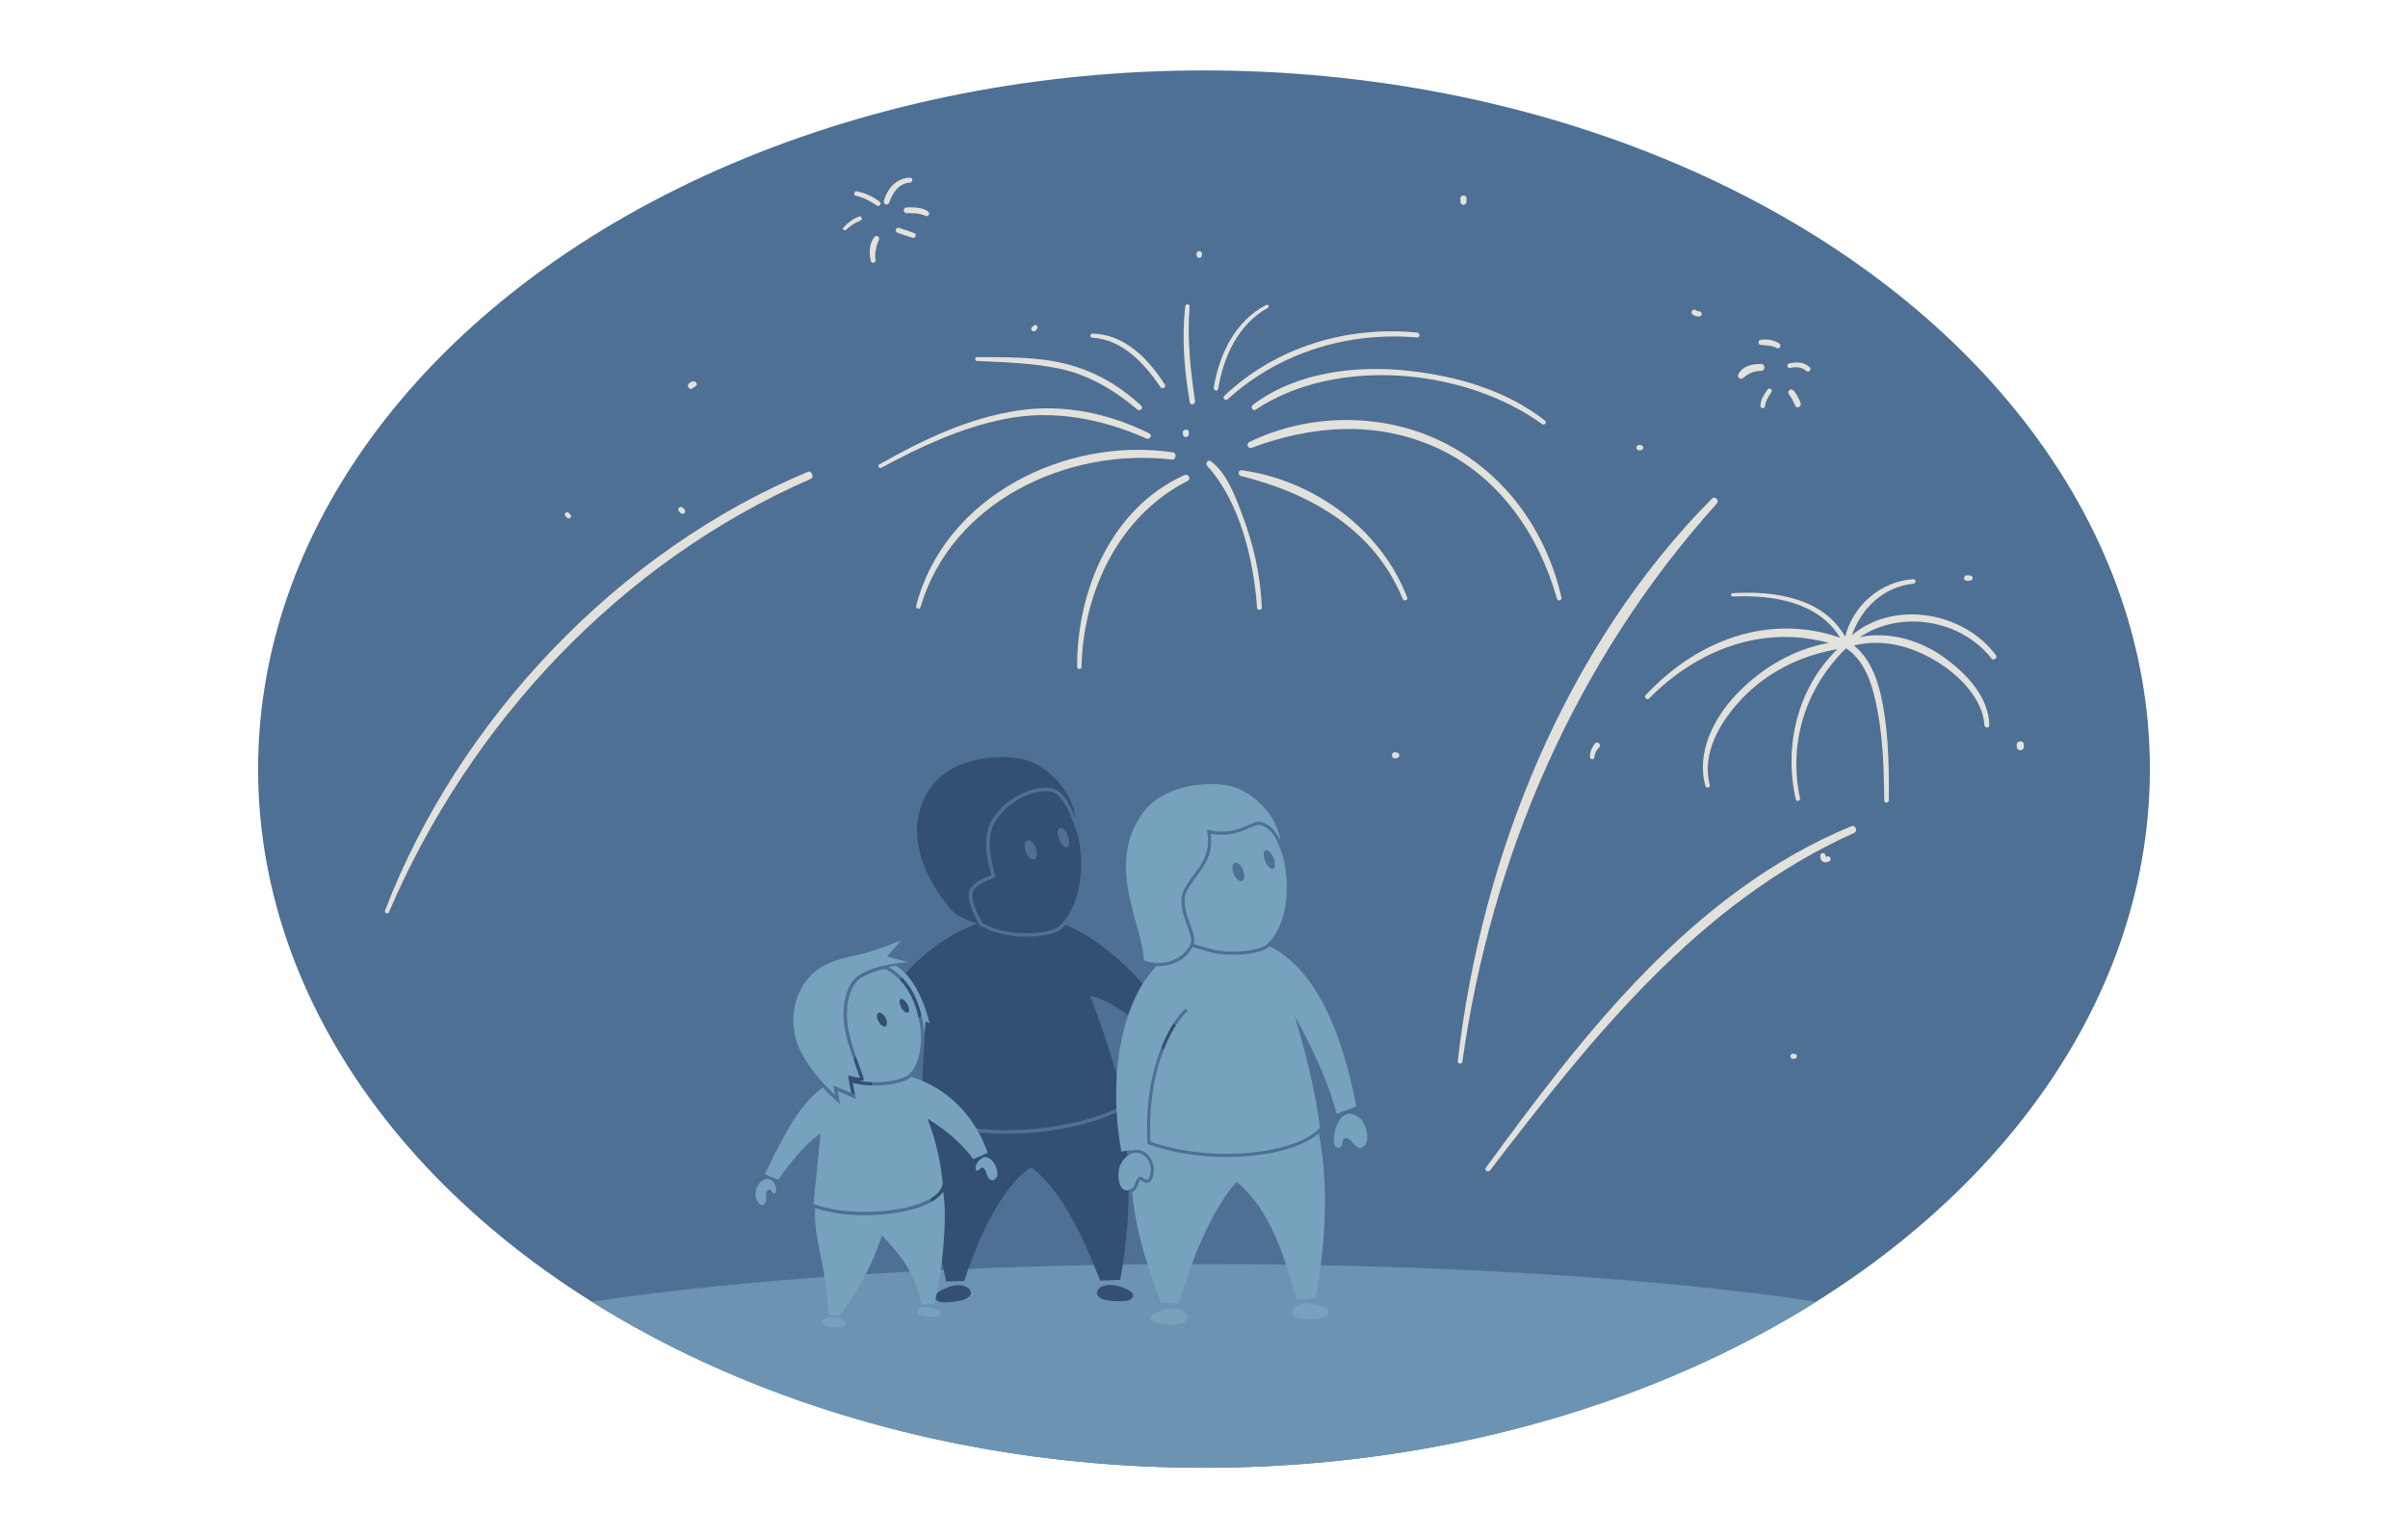 <?xml version="1.0" encoding="utf-8"?>
<!-- Generator: Adobe Illustrator 15.0.2, SVG Export Plug-In . SVG Version: 6.00 Build 0)  -->
<!DOCTYPE svg PUBLIC "-//W3C//DTD SVG 1.1//EN" "http://www.w3.org/Graphics/SVG/1.1/DTD/svg11.dtd">
<svg version="1.1" id="Layer_1" xmlns="http://www.w3.org/2000/svg" xmlns:xlink="http://www.w3.org/1999/xlink" x="0px" y="0px"
	 width="720px" height="460px" viewBox="0 0 720 460" enable-background="new 0 0 720 460" xml:space="preserve">
<ellipse fill="#4E7094" cx="360" cy="230" rx="282.827" ry="208.941"/>
<path fill="#6C94B2" d="M360.001,378.015c-71.845,0-136.734,4.312-183.056,11.247c49.335,30.979,113.234,49.68,183.054,49.68
	c69.822,0,133.721-18.701,183.057-49.68C496.733,382.326,431.845,378.015,360.001,378.015z"/>
<g>
	<g>
		<g>
			<path fill="#334F72" d="M361.928,322.185c-0.042,0.052-0.087,0.101-0.134,0.151c-2.283,2.451-3.729-1.89-5.298-2.438
				c-3.421-1.196-0.173,1.237-2.458,2.127c-0.757,0.296-1.35-0.571-1.841-1.377c-0.526-0.874-0.686-2.233-0.646-3.122
				c0.087-1.885,1.287-3.076,3.042-3.562C357.97,313.029,364.757,318.766,361.928,322.185z"/>
			<path fill="#334F72" d="M250.553,339.408c0.895,1.064,1.965,2.063,3.151,0.861c1.052-1.059,0.557-2.35,0.465-3.616
				c-0.119-1.62,0.076-2.87,1.014-3.216c1.264-0.468,1.73,1.911,2.712,1.646c0.783-0.209,0.748-1.262,0.666-2.2
				c-0.093-1.016-0.772-2.206-1.33-2.897c-1.223-1.514-2.873-1.827-4.474-1.008C249.296,330.747,247.987,336.367,250.553,339.408z"
				/>
			<path fill="#334F72" d="M286.598,389.063c-1.511,0.253-4.992,0.735-6.259-0.029c-2.728-1.649,1.629-3.608,3.843-4.322
				C289.862,382.873,293.331,387.934,286.598,389.063z"/>
			<path fill="#334F72" d="M331.805,388.976c1.521,0.156,5.028,0.426,6.243-0.419c2.622-1.812-1.848-3.497-4.102-4.074
				C328.16,382.999,325.013,388.266,331.805,388.976z"/>
		</g>
		<g>
			<g>
				<path fill="#334F72" d="M334.717,332.288c-8.731,4.194-21.434,6.755-33.86,6.755c-10.936,0-19.175-2.018-23.386-5.562
					c-1.793,19.477,3.459,39.171,5.393,49.725l5.482-0.124c4.732-15.151,12.578-29.623,20.087-34.05
					c8.744,6.913,14.677,19.109,20.512,33.941l6.008-0.226c3.018-16.431,3.539-34.838,0.351-48.875
					C335.177,333.317,334.978,332.79,334.717,332.288z"/>
			</g>
		</g>
	</g>
	<g>
		<g>
			<path fill="#334F72" d="M290.381,265.36c1.94-2.28,3.846-2.636,6.017-3.697c-1.583-5.798-2.145-10.161-0.761-14.388
				c1.17-3.561,4.985-7.432,8.944-9.479c2.938-1.519,6.711-2.688,9.724-2.114c3.552,0.676,5.639,4.838,7.291,9.098
				c-0.971-7.823-7.089-14.308-13.306-16.971c-6.021-2.578-22.772-2.449-29.943,7.615c-11.625,16.318,4.558,35.559,7.377,37.898
				c1.099,0.911,5.647,2.73,6.988,2.972C290.102,271.816,288.714,267.32,290.381,265.36z"/>
		</g>
	</g>
	<g>
		<path fill="#334F72" d="M322.478,250.51l-0.07-0.293c-0.119-0.484-0.268-0.962-0.404-1.441l-1.4-3.611
			c-1.49-3.844-3.429-7.852-6.498-8.436c-0.451-0.086-0.944-0.13-1.465-0.13c-2.174,0-4.934,0.781-7.57,2.144
			c-3.844,1.988-7.385,5.717-8.42,8.864c-1.351,4.128-0.667,8.493,0.776,13.775l0.232,0.85l-0.792,0.388
			c-0.542,0.266-1.059,0.485-1.56,0.697c-1.501,0.639-2.798,1.188-4.114,2.734c-1.143,1.344-0.162,5.244,2.44,9.707l0.078,0.135
			c1.224,0.679,2.523,1.289,3.875,1.744c6.644,2.236,14.078,1.433,17.438,0.247c4.146-1.462,10.392-11.562,7.53-27.017
			C322.53,250.76,322.503,250.639,322.478,250.51z M309.276,256.972c-0.822,0.309-1.973-0.718-2.569-2.294
			c-0.593-1.577-0.407-3.108,0.414-3.419c0.825-0.31,1.975,0.716,2.571,2.295C310.289,255.131,310.1,256.66,309.276,256.972z
			 M319.091,253.379c-0.728,0.275-1.807-0.807-2.415-2.418c-0.605-1.612-0.511-3.137,0.212-3.41
			c0.726-0.273,1.805,0.811,2.415,2.422C319.907,251.582,319.808,253.106,319.091,253.379z"/>
		<g>
			<path fill="#334F72" d="M306.792,279.053c3.422,0,6.42-0.529,8.232-1.169c0.786-0.276,1.646-0.867,2.508-1.743
				c-5.425-2.082-11.133-2.941-17.043-2.031c-2.418,0.373-4.745,0.942-6.988,1.668c1.284,0.727,2.656,1.379,4.084,1.859
				C300.646,278.666,303.873,279.053,306.792,279.053z"/>
			<path fill="#334F72" d="M318.612,276.564c-1.053,1.141-2.158,1.945-3.233,2.324c-2.181,0.77-5.392,1.229-8.587,1.229
				c-3.387,0-6.688-0.508-9.545-1.471c-1.415-0.477-2.896-1.152-4.4-2.013l-0.251-0.144l-0.144-0.25
				c-0.017-0.029-0.03-0.056-0.046-0.086c-22.295,7.865-35.664,32.179-39.819,50.16l6.381,2.029
				c6.457-17.535,18.119-25.779,18.119-25.779s-1.132,10.859-1.427,26.539c3.591,12.006,42.365,11.252,60.564,1.221
				c-4.119-17.264-10.316-32.552-10.316-32.552s10.53,1.351,23.879,18.632l4.96-4.791
				C346.185,298.156,333.517,282.773,318.612,276.564z"/>
		</g>
	</g>
</g>
<g>
	<g>
		<g>
			<g>
				<path fill="#76A2BE" d="M366.685,345.998c-10.769,0-21.061-2.218-28.637-6.12c-0.035,1.331-0.047,2.747-0.048,4.276
					c0.535-0.187,1.093-0.295,1.664-0.295c0.815,0,1.611,0.2,2.364,0.595c2.35,1.228,3.515,4.362,2.711,7.289
					c-0.152,0.554-0.557,2.022-1.817,2.022c-0.583,0-1.026-0.334-1.418-0.63c-0.146-0.109-0.379-0.286-0.487-0.329
					c-0.046,0.035-0.146,0.133-0.289,0.365c-0.213,0.35-0.324,0.691-0.442,1.055c-0.183,0.557-0.389,1.189-0.966,1.73
					c-0.223,0.209-0.484,0.387-0.801,0.545c0.97,10.235,3.453,19.525,8.65,33.145l5.361,0.064
					c3.908-13.235,9.416-27.293,17.164-36.268c9.934,7.945,14.118,21.659,18.12,35.315l5.487-0.635
					c2.564-13.146,4.426-31.737,1.033-49.233C389.416,343.241,378.84,345.998,366.685,345.998z"/>
			</g>
		</g>
		<g>
			<path fill="#76A2BE" d="M338.671,355.264c-0.154,0.145-0.346,0.275-0.586,0.396c-3.598,1.771-4.198-4.2-3.29-6.765
				c1.163-3.279,4.136-4.99,6.794-3.599c1.963,1.025,2.918,3.71,2.234,6.196c-0.982,3.572-2.261-1.52-3.906,1.187
				C339.296,353.699,339.376,354.604,338.671,355.264z"/>
			<g>
				<g>
					<path fill="#76A2BE" d="M339.917,352.679c0.377-0.618,0.733-0.829,1.072-0.829c0.726,0,1.367,0.967,1.933,0.967
						c0.325,0,0.625-0.319,0.901-1.324c0.684-2.486-0.271-5.171-2.234-6.196c-0.633-0.331-1.285-0.487-1.925-0.487
						c-0.569,0-1.126,0.135-1.658,0.365c0.016,3.65,0.139,7.031,0.413,10.289c0.094-0.063,0.178-0.13,0.252-0.199
						C339.376,354.604,339.296,353.699,339.917,352.679z"/>
				</g>
			</g>
		</g>
		<g>
			<path fill="#76A2BE" d="M399.324,342.83c-0.323-0.393-0.509-0.979-0.524-1.441c-0.148-4.455,2.842-11.518,8.142-6.678
				c1.55,1.414,2.72,6.297,1.114,7.845c-2.645,2.546-3.623-2.448-5.701-2.209c-1.408,0.163-0.653,2.109-1.557,2.699
				C400.175,343.453,399.67,343.252,399.324,342.83z"/>
		</g>
		<path fill="#76A2BE" d="M390.386,394.49c1.543,0.042,5.087,0.046,6.244-0.896c2.5-2.021-2.125-3.373-4.434-3.783
			C386.268,388.764,383.507,394.295,390.386,394.49z"/>
		<path fill="#76A2BE" d="M351.009,396.07c-1.537,0.043-5.084,0.043-6.241-0.896c-2.497-2.023,2.124-3.375,4.436-3.784
			C355.13,390.341,357.893,395.874,351.009,396.07z"/>
		<g>
			<g>
				<path fill="#76A2BE" d="M354.032,266.05c2.83-5.653,8.73-9.002,6.807-17.93c9.082,2.292,13.305-3.035,16.151-2.342
					c1.727,0.421,4.196,1.726,5.867,5.755c-1.1-7.444-7.083-13.501-13.077-15.904c-5.804-2.33-21.793-1.838-28.415,7.931
					c-10.739,15.835,0.271,32.791,0.661,43.627c3.703,1.528,10.975,1.304,13.955-4.929
					C357.337,279.424,351.138,271.84,354.032,266.05z"/>
				<g>
					<path fill="#76A2BE" d="M405.551,330.926c-4.608-24.363-13.076-41.58-25.958-47.954c-0.642,0.544-1.295,0.954-1.939,1.198
						c-1.744,0.661-4.998,1.368-8.903,1.368c-2.996,0-5.812-0.403-8.368-1.198c-0.19-0.059-0.477-0.143-0.832-0.245
						c-1.137-0.329-2.117-0.63-2.987-0.914c-2.784,5.159-8.033,5.745-10.216,5.745c-0.191,0-0.379-0.019-0.57-0.026
						c-10.377,10.71-14.572,32.733-10.484,55.513l7.883-1.479c-1.621-21.586,6.057-36.762,11.316-41.281l0.619,0.721
						c-5.002,4.297-12.242,18.578-11.082,39.042c18.335,6.534,43.699,3.681,50.615-4.158c-1.6-14.534-7.537-33.399-7.537-33.399
						s9.084,15.631,12.546,29.225L405.551,330.926z"/>
				</g>
			</g>
			<path fill="#76A2BE" d="M383.909,257.325c-0.026-0.104-0.056-0.216-0.082-0.34l-0.076-0.278c-0.184-0.686-0.4-1.365-0.623-2.043
				l-1.147-2.767c-1.185-2.857-2.988-4.655-5.215-5.196c-0.099-0.024-0.204-0.036-0.321-0.036c-0.696,0-1.678,0.429-2.812,0.925
				c-1.986,0.867-4.707,2.057-8.359,2.057c-1.058,0-2.146-0.102-3.254-0.301c0.809,5.918-1.787,9.416-4.302,12.807
				c-1.062,1.431-2.063,2.782-2.835,4.322c-1.529,3.059-0.184,6.775,1.006,10.054c0.867,2.393,1.55,4.313,1.07,5.79
				c1.596,0.516,3.109,0.93,3.706,1.115c6.393,1.988,13.472,1.055,16.653-0.152C381.241,281.795,386.981,272.015,383.909,257.325z
				 M371.367,263.446c-0.778,0.314-1.902-0.641-2.503-2.134c-0.604-1.494-0.459-2.957,0.317-3.273
				c0.782-0.312,1.903,0.641,2.507,2.134C372.292,261.668,372.146,263.131,371.367,263.446z M380.656,259.801
				c-0.688,0.277-1.741-0.732-2.36-2.258c-0.613-1.523-0.555-2.982,0.13-3.26s1.741,0.734,2.358,2.26
				C381.396,258.064,381.335,259.523,380.656,259.801z"/>
		</g>
	</g>
</g>
<g>
	<g>
		<g>
			<path fill="#76A2BE" d="M258.579,363.41c-5.632,0-10.838-0.766-14.821-2.148c-0.673,9.191,3.339,16.678,3.956,31.852l3.477,0.354
				c6.471-9.049,10.096-16.657,12.51-24.025c6.281,6.522,9.904,11.716,11.959,20.576l3.666-0.072
				c1.927-6.539,4.199-25.048,2.684-33.58C278.886,361.188,268.233,363.41,258.579,363.41z"/>
		</g>
	</g>
	<path fill="#76A2BE" d="M297.256,352.809c-0.734,0.449-1.709-0.098-2.174-1.545c-0.318-0.998-0.568-1.745-1.143-2.041
		c-0.775-0.396-1.258,1.087-1.867,0.842c-0.484-0.195-0.428-0.881-0.25-1.461c0.229-0.748,0.756-1.452,1.193-1.82
		c0.854-0.707,1.6-1.121,2.805-0.357c1.068,0.675,1.727,1.658,2.197,3.241C298.452,351.139,298.178,352.241,297.256,352.809z"/>
	<path fill="#76A2BE" d="M226.573,359.353c0.523,0.728,1.162,1.423,1.984,0.71c0.729-0.629,0.475-1.484,0.479-2.302
		c0.004-1.049,0.191-1.844,0.812-2.02c0.836-0.237,1.016,1.315,1.662,1.192c0.514-0.094,0.545-0.773,0.537-1.381
		c-0.01-0.656-0.389-1.457-0.711-1.928c-0.711-1.035-1.758-1.318-2.826-0.871C226.194,353.719,225.075,357.269,226.573,359.353z"/>
	<path fill="#76A2BE" d="M276.458,393.694c0.998,0.117,3.303,0.327,4.197-0.187c1.936-1.1-0.867-2.201-2.307-2.589
		C274.653,389.928,272.012,393.171,276.458,393.694z"/>
	<path fill="#76A2BE" d="M248.19,396.801c0.998,0.115,3.303,0.324,4.199-0.187c1.932-1.099-0.867-2.204-2.309-2.589
		C246.381,393.031,243.745,396.279,248.19,396.801z"/>
	<path fill="#76A2BE" d="M256.616,321.896c-0.097-0.265-0.184-0.51-0.277-0.768c-0.606,0.105-1.194,0.227-1.769,0.36l0.059,0.017
		C255.445,321.737,256.146,321.874,256.616,321.896z"/>
	<g>
		<path fill="#76A2BE" d="M256.856,291.624c-3.429,2.26-4.444,7.458-4.52,9.688c-0.047,1.279-0.479,3.73,0.848,9.053
			c0.994,3.979,3.906,11.779,3.924,11.859c-1.08,0.191-3.594-0.702-3.594-0.702l1.041,5.45l-5.328-2.379l0.469,2.913
			c0,0-7.444-6.786-10.613-13.739c-3.007-6.606-1.92-13.293-0.046-17.088c1.56-3.153,3.483-5.703,6.909-7.671
			c3.79-2.175,7.501-2.677,12.393-3.89c3.895-0.965,11.09-3.891,11.09-3.891l-4.204,4.801l6.333,1.721
			C271.557,287.75,262.078,288.18,256.856,291.624z"/>
		<g>
			<path fill="#76A2BE" d="M272.486,322.021c-0.329,0.3-0.66,0.557-0.989,0.727c-1.777,0.915-5.292,1.895-9.825,1.895
				c-2.312,0-4.555-0.274-6.694-0.786l0.56,2.93l0.359,1.883l-1.75-0.781l-3.639-1.626l0.175,1.087l0.455,2.826l-2.116-1.928
				c-0.123-0.112-1.355-1.248-2.99-3.004c-6.594,4.645-11.139,12.943-17.316,25.902l4.023,1.662
				c7.748-11.244,12.607-13.797,12.607-13.797s-0.945,9.619-2.105,21.011c12.496,4.858,37.352,2.028,38.623-5.956
				c-0.92-11.265-4.574-19.534-4.574-19.534s8.775,4.993,13.709,12.118l4.34-1.877C291.35,333.34,282.897,325.18,272.486,322.021z"
				/>
		</g>
	</g>
	<g>
		<path fill="#76A2BE" d="M273.313,299.853c-1.808-4.737-4.938-8.097-8.583-10.149c-2.541,0.555-5.29,1.414-7.324,2.756
			c-3.164,2.085-4.011,7.123-4.071,8.891c-0.006,0.182-0.021,0.386-0.036,0.616c-0.095,1.386-0.254,3.705,0.855,8.157
			c0.559,2.237,1.814,6.041,3.73,11.307c0.184,0.506,0.184,0.506,0.201,0.584l0.22,1.016l-1.023,0.181
			c-0.119,0.021-0.254,0.026-0.39,0.031c5.955,1.016,11.612-0.077,14.148-1.384C274.054,320.303,277.799,311.63,273.313,299.853z
			 M264.793,306.884c-0.574,0.312-1.52-0.325-2.115-1.419c-0.593-1.098-0.609-2.237-0.043-2.547c0.573-0.31,1.521,0.325,2.118,1.422
			C265.347,305.434,265.366,306.573,264.793,306.884z M271.488,302.815c-0.503,0.273-1.403-0.409-2.013-1.528
			c-0.608-1.117-0.691-2.246-0.188-2.52c0.501-0.271,1.403,0.412,2.013,1.528C271.907,301.416,271.987,302.543,271.488,302.815z"/>
		<path fill="#76A2BE" d="M268.995,289.539c-0.37-0.286-0.748-0.535-1.131-0.756c-0.66,0.094-1.388,0.219-2.138,0.363
			c3.875,2.337,6.821,5.895,8.522,10.35c1.258,3.302,1.87,6.383,2.048,9.17l0.072,0.037l0.309-3.294l1.258,0.642
			C277.934,306.051,275.566,294.584,268.995,289.539z"/>
	</g>
</g>
<g>
	<path fill="#E3E1DC" d="M465.535,179.062c0.245,0.87,1.55,0.505,1.349-0.372c-4.646-20.273-17.191-37.645-36.084-46.783
		c-17.746-8.585-39.678-8.315-57.328,0.318c-0.945,0.462-0.273,2.075,0.719,1.706c18.215-6.777,37.391-8.229,55.424,0.003
		C448.192,142.414,460.118,159.843,465.535,179.062z"/>
	<path fill="#E3E1DC" d="M374.608,121.076c-0.832,0.625-0.072,2.032,0.836,1.43c24.287-16.102,62.574-12.387,85.74,4.368
		c0.62,0.448,1.422-0.589,0.819-1.062c-11.56-9.067-26.239-13.31-40.657-14.908C405.44,109.141,387.706,111.224,374.608,121.076z"/>
	<path fill="#E3E1DC" d="M367.097,119.388c15.396-14.006,35.994-20.256,56.615-18.461c0.946,0.083,0.931-1.378,0-1.469
		c-20.998-2.053-42.209,4.298-57.637,18.908C365.396,119.01,366.411,120.012,367.097,119.388z"/>
	<path fill="#E3E1DC" d="M364.239,116.31c1.551-9.634,5.998-19.345,14.859-24.251c0.566-0.313,0.065-1.159-0.505-0.863
		c-9.33,4.835-14.034,14.765-15.681,24.749C362.771,116.812,364.099,117.182,364.239,116.31z"/>
	<path fill="#E3E1DC" d="M326.638,100.994c9.02,0.533,15.578,7.76,20.355,14.759c0.537,0.786,1.809,0.067,1.289-0.753
		c-4.867-7.663-11.994-15.038-21.645-15.24C325.837,99.743,325.849,100.947,326.638,100.994z"/>
	<path fill="#E3E1DC" d="M292.137,107.959c8.334,0.372,16.695,0.576,24.879,2.338c8.717,1.876,16.293,6.468,23.043,12.157
		c0.795,0.669,1.938-0.432,1.154-1.154c-6.516-6.015-13.84-10.278-22.456-12.468c-8.624-2.19-17.796-1.984-26.621-2.037
		C291.383,106.79,291.391,107.926,292.137,107.959z"/>
	<path fill="#E3E1DC" d="M342.78,131.132c1.01,0.446,1.907-1.001,0.883-1.511c-12.113-6.025-25.564-8.864-39.054-6.885
		c-15.003,2.202-28.595,8.763-41.682,16.138c-0.655,0.369-0.072,1.361,0.588,1.005c11.66-6.289,23.76-11.926,36.815-14.561
		C314.917,122.374,329.335,125.2,342.78,131.132z"/>
	<path fill="#E3E1DC" d="M350.427,137.434c1.225,0.145,1.511-1.975,0.291-2.156c-32.012-4.767-68.303,13.051-76.792,45.92
		c-0.219,0.846,1.056,1.193,1.303,0.359C284.615,149.853,319.263,133.754,350.427,137.434z"/>
	<path fill="#E3E1DC" d="M354.136,142.078c-21.865,9.877-32.135,34.502-32.076,57.357c0.002,0.843,1.283,0.84,1.305,0
		c0.543-22.443,11.107-45.151,31.773-55.644C356.294,143.205,355.281,141.562,354.136,142.078z"/>
	<path fill="#E3E1DC" d="M371.212,140.631c-0.979-0.131-1.156,1.465-0.23,1.695c20.801,5.179,39.938,15.999,48.41,36.739
		c0.34,0.831,1.701,0.487,1.371-0.378C412.964,158.271,392.718,143.498,371.212,140.631z"/>
	<path fill="#E3E1DC" d="M362.024,137.92c-0.85-0.62-1.721,0.683-1.074,1.393c9.818,10.787,13.928,28.242,14.904,42.373
		c0.062,0.921,1.482,0.938,1.445,0c-0.385-9.737-2.592-19.168-6.049-28.263C369.267,148.202,366.718,141.343,362.024,137.92z"/>
	<path fill="#E3E1DC" d="M355.692,91.627c0.067-0.848-1.213-0.82-1.305,0c-1.078,9.605-0.27,19.221,1.365,28.717
		c0.18,1.044,1.727,0.589,1.574-0.434C355.925,110.542,354.933,101.1,355.692,91.627z"/>
	<path fill="#E3E1DC" d="M553.718,189.97c2.846-8.085,9.436-14.495,18.359-15.405c0.866-0.089,0.893-1.438,0-1.375
		c-9.785,0.679-18.041,7.845-20.362,17.229c-6.563-11.681-21.159-13.782-33.638-13.042c-0.641,0.038-0.647,1.027,0,1
		c11.961-0.503,25.529,1.548,32.121,12.322c-21.455-7.43-42.932,0.879-58.125,17.175c-0.623,0.669,0.359,1.659,1.006,1.006
		c14.527-14.677,33.91-22.05,53.711-16.618c-10.504,1.861-20.06,7.525-27.459,15.223c-6.82,7.098-12.238,17.578-9.395,27.569
		c0.234,0.823,1.492,0.478,1.281-0.354c-2.471-9.664,3.208-18.94,9.604-25.726c7.549-8.008,17.799-13.019,28.561-14.832
		c-11.865,11.547-16.092,28.804-12.434,44.908c0.186,0.822,1.432,0.472,1.258-0.348c-3.535-16.592,1.677-32.998,13.715-44.775
		c0.066,0.016,0.131,0.027,0.193,0.031c6.052,4.045,8.004,11.986,9.295,18.74c1.67,8.749,1.876,17.797,1.992,26.678
		c0.011,0.871,1.342,0.871,1.352,0c0.094-9.543-0.056-19.115-1.757-28.53c-1.165-6.447-3.392-13.632-8.681-17.829
		c8.734-2.05,17.053,0.115,24.775,4.795c6.494,3.936,13.756,11.026,14.264,19.064c0.058,0.922,1.459,0.939,1.445,0
		c-0.133-8.592-6.979-15.551-13.501-20.271c-7.101-5.14-16.56-7.911-25.21-6.067c12.139-8.186,30.244-5.365,39.395,6.432
		c0.582,0.751,1.885-0.253,1.318-1.018C587.112,182.865,566.2,179.406,553.718,189.97z"/>
	<path fill="#E3E1DC" d="M588.077,173.705c0.333-0.001,0.667-0.035,1-0.059c0.99-0.069,0.99-1.47,0-1.539
		c-0.333-0.023-0.667-0.058-1-0.059C587.009,172.046,587.009,173.708,588.077,173.705z"/>
	<path fill="#E3E1DC" d="M476.991,222.291c-1.006,1.079-1.615,2.607-1.59,4.086c0.014,0.879,1.295,0.863,1.352,0
		c0.072-1.115,0.645-2.128,1.409-2.914C478.907,222.695,477.72,221.51,476.991,222.291z"/>
	<path fill="#E3E1DC" d="M546.366,256.112c-0.129,0.054-0.252,0.097-0.386,0.134c-0.015-0.033-0.024-0.053-0.048-0.107
		c-0.016-0.036-0.054-0.189-0.062-0.262c-0.127-1.001-1.504-1.039-1.586,0c-0.055,0.676,0.115,1.419,0.742,1.791
		c0.638,0.377,1.328,0.215,1.951-0.106C547.765,257.153,547.2,255.766,546.366,256.112z M545.925,256.255
		C545.858,256.262,545.873,256.238,545.925,256.255L545.925,256.255z"/>
	<path fill="#E3E1DC" d="M605.151,222.877c-0.002-0.047-0.002-0.094-0.002-0.141c0.01-0.698-0.531-1.041-1.072-1.033
		c-0.543-0.008-1.084,0.335-1.072,1.033c-0.001,0.047-0.002,0.094-0.002,0.141c0,0.01,0.004,0.016,0.004,0.024
		c0.002,0.143,0.005,0.285,0.008,0.429c0.021,1.369,2.104,1.369,2.125,0c0.002-0.144,0.004-0.286,0.006-0.429
		C605.146,222.893,605.151,222.887,605.151,222.877z"/>
	<path fill="#E3E1DC" d="M355.44,129.877c0.02-0.167,0.039-0.334,0.059-0.5c0.139-1.188-1.983-1.188-1.844,0
		c0.02,0.166,0.039,0.333,0.059,0.5C353.843,130.987,355.31,130.987,355.44,129.877z"/>
	<path fill="#E3E1DC" d="M203.507,153.445c0.735,0.735,1.873-0.403,1.139-1.138c-0.167-0.167-0.339-0.328-0.509-0.491
		c-0.735-0.712-1.833,0.386-1.121,1.121C203.18,153.106,203.341,153.279,203.507,153.445z"/>
	<path fill="#E3E1DC" d="M169.607,154.847c0.606,0.605,1.545-0.333,0.939-0.939c-0.167-0.167-0.323-0.345-0.483-0.517
		c-0.607-0.648-1.621,0.365-0.973,0.973C169.262,154.523,169.441,154.68,169.607,154.847z"/>
	<path fill="#E3E1DC" d="M438.476,60.377c0.012-0.334,0.023-0.667,0.035-1c0.042-1.204-1.91-1.204-1.867,0
		c0.012,0.333,0.023,0.666,0.035,1C436.72,61.535,438.435,61.535,438.476,60.377z"/>
	<path fill="#E3E1DC" d="M508.077,94.635c0.977-0.025,0.977-1.485,0-1.516c-0.379-0.012-0.649-0.039-0.932-0.312
		c-0.752-0.727-1.919,0.466-1.138,1.138C506.626,94.479,507.27,94.655,508.077,94.635z"/>
	<path fill="#E3E1DC" d="M417.577,225.025c-0.167-0.016-0.334-0.031-0.5-0.047c-1.158-0.108-1.158,1.905,0,1.797
		c0.166-0.016,0.333-0.031,0.5-0.047C418.673,226.626,418.673,225.128,417.577,225.025z"/>
	<path fill="#E3E1DC" d="M535.257,110.028c1.719-0.369,3.418-0.368,4.775,0.893c0.727,0.674,1.817-0.412,1.088-1.088
		c-1.766-1.64-3.992-1.681-6.223-1.108C534.048,108.942,534.409,110.211,535.257,110.028z"/>
	<path fill="#E3E1DC" d="M534.941,118.012c0.878,0.948,1.245,2.209,1.839,3.33c0.566,1.069,2.07,0.132,1.592-0.931
		c-0.588-1.31-1.138-2.626-2.16-3.67C535.397,115.91,534.157,117.164,534.941,118.012z"/>
	<path fill="#E3E1DC" d="M528.483,116.529c-0.995,1.45-2.139,3.013-2.105,4.848c0.016,0.918,1.311,0.881,1.398,0
		c0.154-1.55,1.072-2.881,1.895-4.153C530.155,116.473,528.979,115.807,528.483,116.529z"/>
	<path fill="#E3E1DC" d="M521.229,113.028c1.645-1.426,3.159-2.05,5.349-2.112c1.336-0.038,1.342-2.066,0-2.078
		c-2.619-0.023-5.482,0.55-6.797,3.073C519.286,112.862,520.438,113.714,521.229,113.028z"/>
	<path fill="#E3E1DC" d="M526.372,103.119c1.637,0.249,3.322,0.083,4.805,0.942c0.891,0.517,1.65-0.813,0.801-1.369
		c-1.641-1.074-3.695-1.346-5.605-1.058C525.634,101.746,525.635,103.007,526.372,103.119z"/>
	<path fill="#E3E1DC" d="M271.077,62.014c-1.113,0.002-1.113,1.723,0,1.727c1.847,0.006,3.92-0.058,5.611,0.801
		c0.896,0.455,1.58-0.758,0.777-1.329C275.639,61.913,273.221,62.01,271.077,62.014z"/>
	<path fill="#E3E1DC" d="M268.778,68.146c-0.956-0.275-1.298,1.122-0.402,1.462c1.476,0.561,2.999,1.009,4.5,1.5
		c0.933,0.306,1.321-1.149,0.402-1.462C271.783,69.139,270.295,68.583,268.778,68.146z"/>
	<path fill="#E3E1DC" d="M262.841,71.588c0.309-0.736-0.826-1.349-1.325-0.771c-1.699,1.962-1.664,4.843-1.125,7.249
		c0.173,0.772,1.499,0.612,1.396-0.188C261.5,75.634,261.978,73.645,262.841,71.588z"/>
	<path fill="#E3E1DC" d="M256.906,64.759c-1.84,0.604-3.372,1.874-4.7,3.248c-0.471,0.486,0.247,1.199,0.74,0.74
		c1.28-1.192,2.659-2.136,4.3-2.753C258.007,65.709,257.702,64.498,256.906,64.759z"/>
	<path fill="#E3E1DC" d="M255.897,58.528c2.361,0.533,4.344,1.598,6.315,2.973c0.67,0.467,1.524-0.634,0.875-1.135
		c-2.034-1.575-4.308-2.63-6.831-3.142C255.408,57.054,255.043,58.335,255.897,58.528z"/>
	<path fill="#E3E1DC" d="M265.864,60.594c1.02-2.865,2.872-5.805,6.213-5.982c0.939-0.05,0.953-1.479,0-1.469
		c-4.032,0.041-6.856,3.32-7.787,7.018C264.029,61.192,265.515,61.575,265.864,60.594z"/>
	<path fill="#E3E1DC" d="M309.597,98.896c0.154-0.177,0.301-0.368,0.467-0.533c0.627-0.628-0.346-1.601-0.973-0.973
		c-0.166,0.166-0.357,0.312-0.533,0.467C307.843,98.483,308.97,99.61,309.597,98.896z"/>
	<path fill="#E3E1DC" d="M357.772,75.877c0.006,0.228-0.006,0.464,0.053,0.686c0.197,0.745,1.307,0.745,1.504,0
		c0.059-0.222,0.047-0.458,0.053-0.686C359.407,74.839,357.747,74.839,357.772,75.877z"/>
	<path fill="#E3E1DC" d="M207.22,116.021c0.029-0.032,0.175-0.183,0.242-0.257c0.06-0.01,0.324-0.134,0.322-0.134
		c0.736-0.303,0.743-1.206,0-1.507c-0.755-0.305-1.316,0.115-1.852,0.61C205.07,115.531,206.419,116.882,207.22,116.021z"/>
	<path fill="#E3E1DC" d="M490.294,134.664c0.16-0.022,0.32-0.045,0.48-0.068c0.717-0.101,0.717-1.338,0-1.438
		c-0.16-0.022-0.32-0.045-0.48-0.067C488.976,132.904,488.976,134.85,490.294,134.664z"/>
	<path fill="#E3E1DC" d="M536.577,315.154c-0.167-0.012-0.334-0.023-0.5-0.035c-0.978-0.068-0.978,1.584,0,1.516
		c0.166-0.012,0.333-0.023,0.5-0.035C537.507,316.534,537.507,315.22,536.577,315.154z"/>
	<path fill="#E3E1DC" d="M241.51,141.128c-56.58,23.54-104.473,74.079-126.396,131.183c-0.259,0.677,0.886,1.159,1.171,0.494
		c24.217-56.615,69.375-104.861,126.107-129.585C243.576,142.703,242.705,140.63,241.51,141.128z"/>
	<path fill="#E3E1DC" d="M553.616,247.053c-47.555,19.641-79.875,61.887-109.355,102.172c-0.574,0.784,0.715,1.498,1.289,0.752
		c30.43-39.621,62.18-79.93,108.902-100.938C555.569,248.536,554.752,246.584,553.616,247.053z"/>
	<path fill="#E3E1DC" d="M511.842,149.142c-43.782,44.185-68.992,107.075-75.964,168.235c-0.09,0.781,1.265,0.964,1.373,0.186
		c8.613-61.832,34.173-120.447,76.061-166.951C514.203,149.621,512.792,148.184,511.842,149.142z"/>
</g>
</svg>
